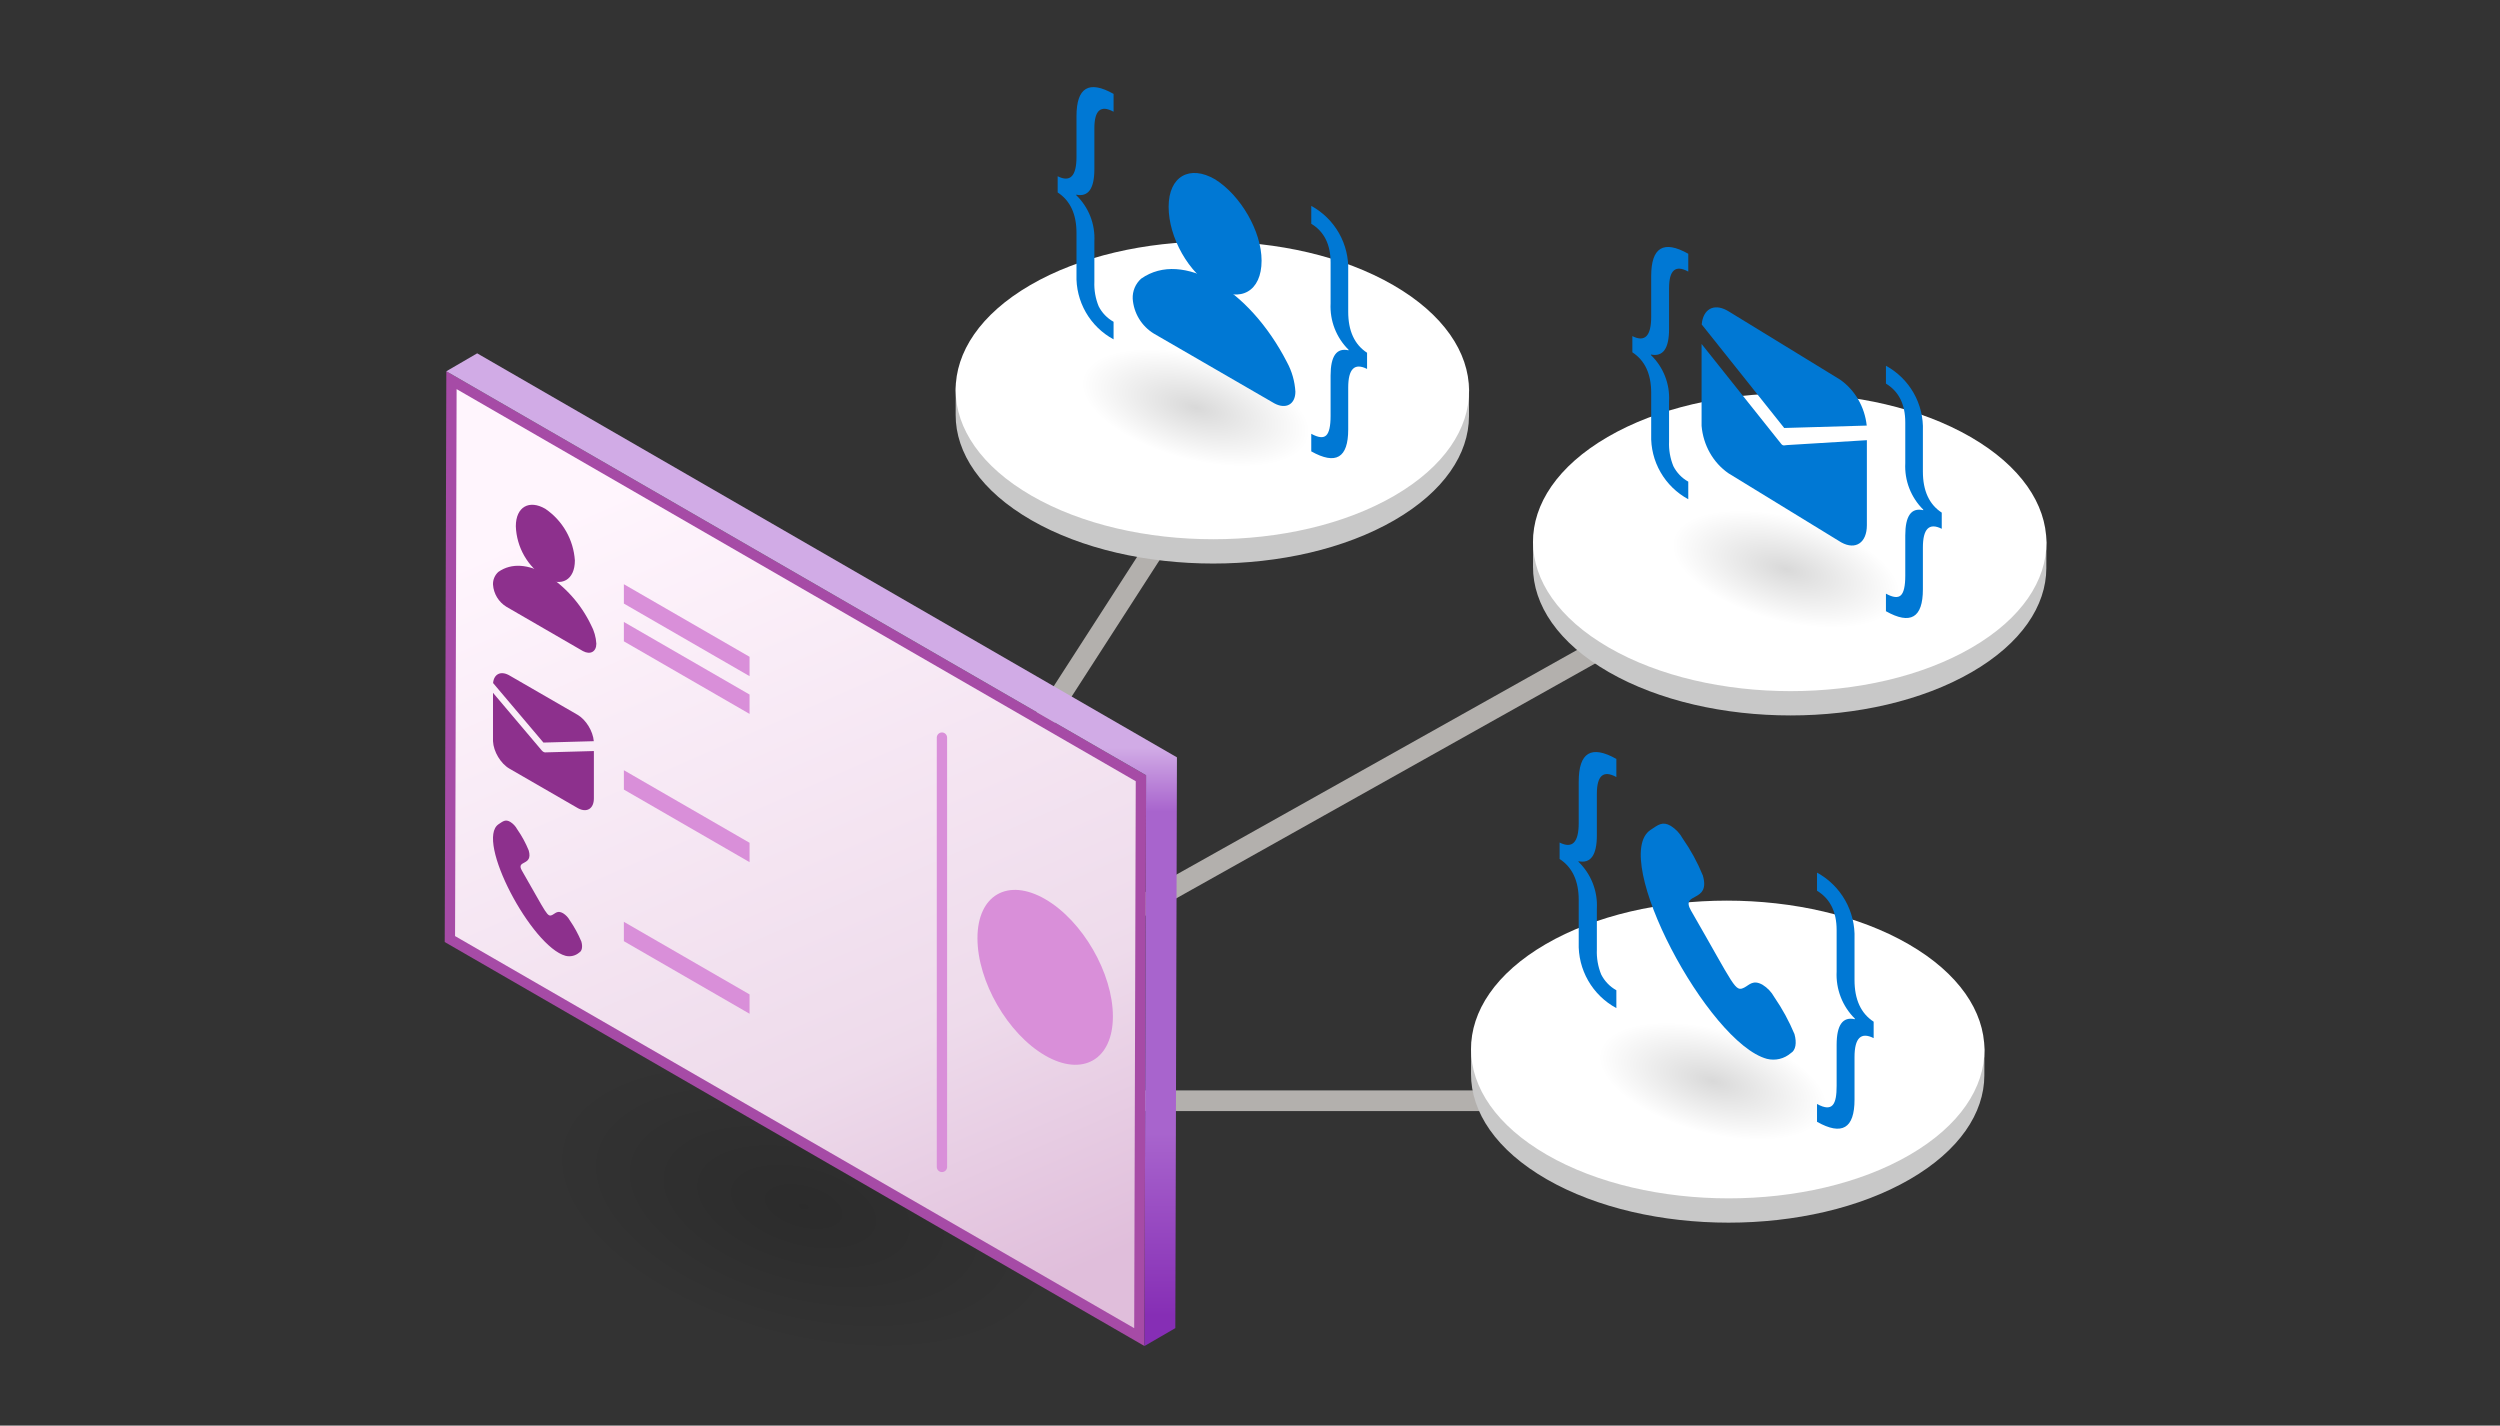 <svg width="242" height="138" viewBox="0 0 242 138" fill="none" xmlns="http://www.w3.org/2000/svg">
<rect x="0" y="0" width="242" height="138" fill="#333333" stroke="none"/>
<path d="M119.899 40.5L77.523 106.25" stroke="#B3B0AD" stroke-width="2" stroke-linecap="round"/>
<path d="M77.525 106.187L171.275 53.625" stroke="#B3B0AD" stroke-width="2" stroke-linecap="round"/>
<line x1="77.488" y1="106.55" x2="181.186" y2="106.55" stroke="#B3B0AD" stroke-width="2" stroke-linecap="round"/>
<path d="M192.094 100.854L192.085 104.099C192.075 107.742 189.669 111.38 184.865 114.16C175.198 119.752 159.465 119.752 149.73 114.157C144.831 111.341 142.384 107.644 142.395 103.953L142.404 100.709C142.393 104.4 144.84 108.096 149.739 110.913C159.474 116.508 175.207 116.508 184.874 110.915C189.679 108.136 192.084 104.498 192.094 100.854Z" fill="#C8C8C8"/>
<path d="M184.758 91.402C194.495 97.03 194.546 106.155 184.873 111.783C175.204 117.408 159.468 117.408 149.731 111.78C139.995 106.152 139.943 97.027 149.612 91.402C159.285 85.774 175.021 85.774 184.758 91.402Z" fill="white"/>
<path d="M156.157 96.864L178.065 102.734L175.457 112.47L153.548 106.6L156.157 96.864Z" fill="url(#paint0_radial)"/>
<path d="M181.37 100.491C180.136 99.87 179.519 100.481 179.518 102.327V106.438C179.518 109.234 178.308 109.951 175.887 108.59V106.863C177.412 107.703 177.786 106.882 177.786 105.109V101.149C177.786 99.221 178.375 98.392 179.554 98.661V98.606C178.955 98.014 178.488 97.302 178.184 96.517C177.879 95.732 177.744 94.891 177.786 94.05V90.034C177.786 88.262 177.153 86.992 175.887 86.224V84.47C177.028 85.093 177.973 86.022 178.614 87.153C179.256 88.284 179.569 89.571 179.518 90.87V94.872C179.518 96.754 180.136 98.097 181.37 98.901V100.491Z" fill="#0078D4"/>
<path d="M156.464 97.585C155.325 96.97 154.381 96.05 153.737 94.927C153.093 93.805 152.775 92.525 152.82 91.232V87.121C152.82 85.275 152.203 83.951 150.969 83.147V81.557C152.203 82.178 152.82 81.548 152.82 79.665V75.664C152.82 72.831 154.034 72.098 156.464 73.464V75.219C155.205 74.529 154.576 75.07 154.576 76.842V80.858C154.576 82.776 153.983 83.612 152.796 83.366V83.421C153.4 84.005 153.872 84.713 154.179 85.495C154.486 86.278 154.622 87.117 154.576 87.957V91.918C154.541 92.743 154.685 93.567 154.997 94.333C155.323 94.976 155.834 95.507 156.464 95.858V97.585Z" fill="#0078D4"/>
<path d="M173.706 100.103C173.18 98.845 172.525 97.644 171.752 96.521C171.481 96.029 171.088 95.616 170.61 95.321C169.7 94.82 169.36 95.321 168.875 95.58C167.935 96.076 167.982 95.58 163.687 88.14C162.631 86.309 165.616 87.451 164.836 84.748C164.321 83.485 163.665 82.283 162.883 81.165C162.61 80.668 162.214 80.248 161.734 79.946C160.921 79.476 160.521 79.84 159.773 80.335C155.777 82.976 165.339 100.962 171.042 102.498C171.444 102.597 171.864 102.598 172.266 102.501C172.668 102.404 173.042 102.211 173.354 101.94C173.832 101.665 173.938 100.936 173.706 100.103Z" fill="#0078D4"/>
<path d="M198.094 51.755L198.085 54.999C198.075 58.643 195.669 62.281 190.865 65.061C181.198 70.653 165.465 70.653 155.73 65.058C150.831 62.242 148.384 58.545 148.395 54.854L148.404 51.61C148.393 55.301 150.84 58.997 155.739 61.813C165.474 67.409 181.207 67.409 190.874 61.816C195.679 59.036 198.084 55.398 198.094 51.755Z" fill="#C8C8C8"/>
<path d="M190.758 42.303C200.495 47.931 200.546 57.056 190.873 62.684C181.204 68.309 165.468 68.309 155.731 62.681C145.995 57.053 145.943 47.928 155.612 42.303C165.285 36.675 181.021 36.675 190.758 42.303Z" fill="white"/>
<path d="M163.24 47.291L185.148 53.162L182.54 62.898L160.631 57.028L163.24 47.291Z" fill="url(#paint1_radial)"/>
<path d="M187.961 51.188C186.745 50.576 186.136 51.179 186.136 52.996V57.047C186.136 59.801 184.944 60.507 182.559 59.166V57.466C183.237 57.839 183.718 57.892 184.003 57.624C184.287 57.357 184.43 56.728 184.43 55.738V51.836C184.43 49.937 185.01 49.12 186.171 49.386V49.332C185.582 48.748 185.122 48.047 184.821 47.273C184.521 46.5 184.388 45.671 184.43 44.843V40.887C184.43 39.141 183.806 37.89 182.559 37.133V35.405C183.683 36.019 184.614 36.934 185.246 38.048C185.878 39.162 186.186 40.431 186.136 41.71V45.653C186.136 47.507 186.744 48.83 187.961 49.622V51.188Z" fill="#0078D4"/>
<path d="M163.425 48.325C162.303 47.719 161.373 46.813 160.739 45.707C160.104 44.602 159.791 43.341 159.835 42.067V38.017C159.835 36.199 159.227 34.894 158.012 34.102V32.536C159.227 33.148 159.835 32.527 159.835 30.672V26.73C159.835 23.94 161.032 23.218 163.425 24.564V26.291C162.185 25.612 161.566 26.145 161.566 27.891V31.847C161.566 33.737 160.981 34.561 159.812 34.318V34.372C160.407 34.947 160.872 35.644 161.174 36.415C161.477 37.186 161.61 38.013 161.565 38.84V42.742C161.531 43.556 161.673 44.367 161.98 45.121C162.301 45.755 162.804 46.279 163.425 46.624V48.325Z" fill="#0078D4"/>
<path d="M180.713 42.61V50.837C180.713 52.536 179.628 53.26 178.26 52.517L178.113 52.43L167.313 45.813C166.581 45.306 165.967 44.629 165.516 43.834C165.066 43.038 164.791 42.145 164.713 41.221V41.037V33.296L172.434 42.985C172.609 43.204 172.817 43.083 172.989 43.083L180.713 42.61ZM167.313 30.127L178.113 36.744C178.825 37.239 179.426 37.895 179.873 38.664C180.32 39.434 180.602 40.298 180.699 41.196L172.712 41.429L164.726 31.408C164.852 29.935 165.884 29.345 167.164 30.044L167.313 30.129L178.113 36.747L167.313 30.127Z" fill="#0078D4"/>
<path d="M142.207 37.052L142.197 40.296C142.187 43.94 139.782 47.578 134.977 50.357C125.31 55.95 109.577 55.95 99.842 50.355C94.943 47.538 92.496 43.842 92.507 40.151L92.516 36.907C92.506 40.597 94.952 44.294 99.852 47.11C109.587 52.706 125.32 52.706 134.986 47.113C139.791 44.333 142.196 40.695 142.207 37.052Z" fill="#C8C8C8"/>
<path d="M134.87 27.6C144.607 33.228 144.658 42.353 134.985 47.98C125.316 53.605 109.581 53.605 99.844 47.978C90.107 42.35 90.056 33.225 99.724 27.6C109.398 21.972 125.133 21.972 134.87 27.6Z" fill="white"/>
<path d="M106.094 31.663L128.002 37.533L125.393 47.269L103.485 41.399L106.094 31.663Z" fill="url(#paint2_radial)"/>
<path d="M132.332 35.713C131.116 35.101 130.508 35.704 130.507 37.522V41.572C130.507 44.326 129.315 45.032 126.93 43.692V41.991C127.608 42.364 128.09 42.417 128.374 42.15C128.658 41.882 128.801 41.253 128.801 40.263V36.361C128.801 34.462 129.381 33.645 130.543 33.911V33.857C129.953 33.273 129.493 32.572 129.192 31.798C128.892 31.025 128.759 30.197 128.801 29.368V25.412C128.801 23.666 128.177 22.415 126.93 21.659V19.931C128.054 20.544 128.985 21.459 129.617 22.573C130.249 23.688 130.557 24.956 130.507 26.236V30.178C130.507 32.032 131.115 33.355 132.332 34.147V35.713Z" fill="#0078D4"/>
<path d="M107.794 32.85C106.672 32.245 105.742 31.338 105.108 30.233C104.473 29.127 104.161 27.866 104.204 26.592V22.542C104.204 20.724 103.596 19.419 102.381 18.627V17.061C103.597 17.673 104.204 17.052 104.204 15.197V11.255C104.204 8.465 105.401 7.743 107.794 9.089V10.817C106.555 10.137 105.935 10.67 105.935 12.416V16.372C105.935 18.262 105.35 19.086 104.181 18.843V18.897C104.776 19.473 105.241 20.17 105.544 20.941C105.846 21.712 105.979 22.539 105.935 23.366V27.267C105.9 28.081 106.042 28.893 106.35 29.647C106.67 30.28 107.173 30.804 107.794 31.149V32.85Z" fill="#0078D4"/>
<path d="M117.622 27.28C120.178 28.712 122.735 31.473 124.575 35.052C125.056 35.935 125.335 36.912 125.394 37.915C125.394 39.142 124.473 39.654 123.348 39.04L117.52 35.666L111.691 32.291C111.105 31.933 110.614 31.44 110.258 30.852C109.902 30.265 109.692 29.601 109.646 28.916C109.63 28.552 109.695 28.189 109.836 27.853C109.978 27.517 110.192 27.217 110.464 26.974C112.509 25.542 115.066 25.849 117.622 27.28Z" fill="#0078D4"/>
<path d="M117.622 27.894C120.077 29.326 122.122 28.201 122.122 25.235C122.122 22.372 120.077 18.895 117.622 17.361C115.168 15.93 113.123 17.055 113.123 20.02C113.123 22.986 115.066 26.462 117.622 27.894Z" fill="#0078D4"/>
<rect x="56.473" y="97.379" width="51.238" height="26.465" transform="rotate(15 56.473 97.379)" fill="url(#paint3_radial)"/>
<path d="M43.702 36.803L110.441 75.335L110.288 129.432L43.549 90.9L43.702 36.803Z" fill="url(#paint4_linear)" stroke="#A64BA6"/>
<path d="M46.19 34.203L43.205 35.938L110.943 75.046L110.786 130.296L113.771 128.562L113.928 73.311L46.19 34.203Z" fill="url(#paint5_linear)"/>
<circle r="7.57" transform="matrix(0.866 0.5 -2.20305e-08 1 101.173 94.606)" fill="#D98FD9"/>
<line x1="91.18" y1="71.401" x2="91.18" y2="112.956" stroke="#D98FD9" stroke-linecap="round"/>
<path d="M72.557 65.452L60.391 58.427V56.553L72.557 63.578V65.452Z" fill="#D98FD9"/>
<path d="M72.557 69.106L60.391 62.081V60.207L72.557 67.232V69.106Z" fill="#D98FD9"/>
<path d="M72.557 83.456L60.391 76.431V74.557L72.557 81.582V83.456Z" fill="#D98FD9"/>
<path d="M72.557 98.131L60.391 91.107V89.233L72.557 96.258V98.131Z" fill="#D98FD9"/>
<path d="M56.277 91.147C55.975 90.423 55.599 89.733 55.154 89.087C54.998 88.804 54.772 88.567 54.497 88.397C53.975 88.109 53.779 88.397 53.5 88.546C52.96 88.831 52.987 88.546 50.518 84.269C49.91 83.216 51.627 83.873 51.178 82.318C50.882 81.592 50.505 80.901 50.055 80.259C49.898 79.972 49.671 79.731 49.394 79.558C48.927 79.287 48.697 79.497 48.267 79.781C45.97 81.3 51.467 91.64 54.746 92.523C54.977 92.58 55.218 92.581 55.45 92.525C55.681 92.469 55.896 92.359 56.075 92.203C56.35 92.044 56.411 91.625 56.277 91.147Z" fill="#8D308D"/>
<path d="M57.487 72.701L57.487 77.291C57.487 78.269 56.825 78.685 55.99 78.257L55.9 78.208L49.309 74.402C48.462 73.913 47.771 72.749 47.724 71.759L47.722 71.653L47.722 67.063L52.434 72.635C52.541 72.76 52.668 72.834 52.774 72.831L57.487 72.701ZM49.309 65.381L55.9 69.187C56.723 69.662 57.399 70.775 57.479 71.747L52.605 71.881L47.73 66.118C47.807 65.271 48.437 64.931 49.218 65.331L49.309 65.381L55.9 69.187L49.309 65.381Z" fill="#8D308D"/>
<path d="M52.789 55.553C54.7 56.746 56.232 58.458 57.206 60.489C57.511 61.05 57.689 61.671 57.726 62.308C57.726 63.087 57.141 63.412 56.426 63.023L52.724 60.88L49.022 58.737C48.65 58.509 48.338 58.196 48.112 57.823C47.886 57.45 47.752 57.029 47.723 56.594C47.713 56.363 47.754 56.132 47.844 55.919C47.934 55.705 48.07 55.514 48.242 55.36C49.542 54.45 51.166 54.645 52.789 55.553Z" fill="#8D308D"/>
<path d="M52.789 55.944C54.348 56.853 55.648 56.139 55.648 54.255C55.582 53.259 55.291 52.291 54.796 51.425C54.3 50.558 53.614 49.816 52.789 49.254C51.231 48.345 49.932 49.059 49.932 50.943C49.968 51.945 50.246 52.924 50.744 53.795C51.242 54.666 51.944 55.404 52.789 55.944V55.944Z" fill="#8D308D"/>
<defs>
<radialGradient id="paint0_radial" cx="0" cy="0" r="1" gradientUnits="userSpaceOnUse" gradientTransform="translate(165.807 104.667) rotate(105) scale(5.04 11.341)">
<stop stop-opacity="0.15"/>
<stop offset="1" stop-opacity="0"/>
</radialGradient>
<radialGradient id="paint1_radial" cx="0" cy="0" r="1" gradientUnits="userSpaceOnUse" gradientTransform="translate(172.89 55.095) rotate(105) scale(5.04 11.341)">
<stop stop-opacity="0.15"/>
<stop offset="1" stop-opacity="0"/>
</radialGradient>
<radialGradient id="paint2_radial" cx="0" cy="0" r="1" gradientUnits="userSpaceOnUse" gradientTransform="translate(115.744 39.466) rotate(105) scale(5.04 11.341)">
<stop stop-opacity="0.15"/>
<stop offset="1" stop-opacity="0"/>
</radialGradient>
<radialGradient id="paint3_radial" cx="0" cy="0" r="1" gradientUnits="userSpaceOnUse" gradientTransform="translate(82.092 110.611) rotate(90) scale(13.232 25.619)">
<stop stop-opacity="0.15"/>
<stop offset="1" stop-opacity="0"/>
</radialGradient>
<linearGradient id="paint4_linear" x1="61.016" y1="47.026" x2="95.949" y2="126.626" gradientUnits="userSpaceOnUse">
<stop stop-color="#FFF5FD"/>
<stop offset="0.693" stop-color="#EEDBEB"/>
<stop offset="1" stop-color="#E0BEDB"/>
</linearGradient>
<linearGradient id="paint5_linear" x1="79.645" y1="127.405" x2="79.645" y2="40.221" gradientUnits="userSpaceOnUse">
<stop stop-color="#862EB5"/>
<stop offset="0.203" stop-color="#A864CD"/>
<stop offset="0.56" stop-color="#A864CD"/>
<stop offset="0.631" stop-color="#D1ABE6"/>
<stop offset="1" stop-color="#D1ABE6"/>
</linearGradient>
</defs>
</svg>
